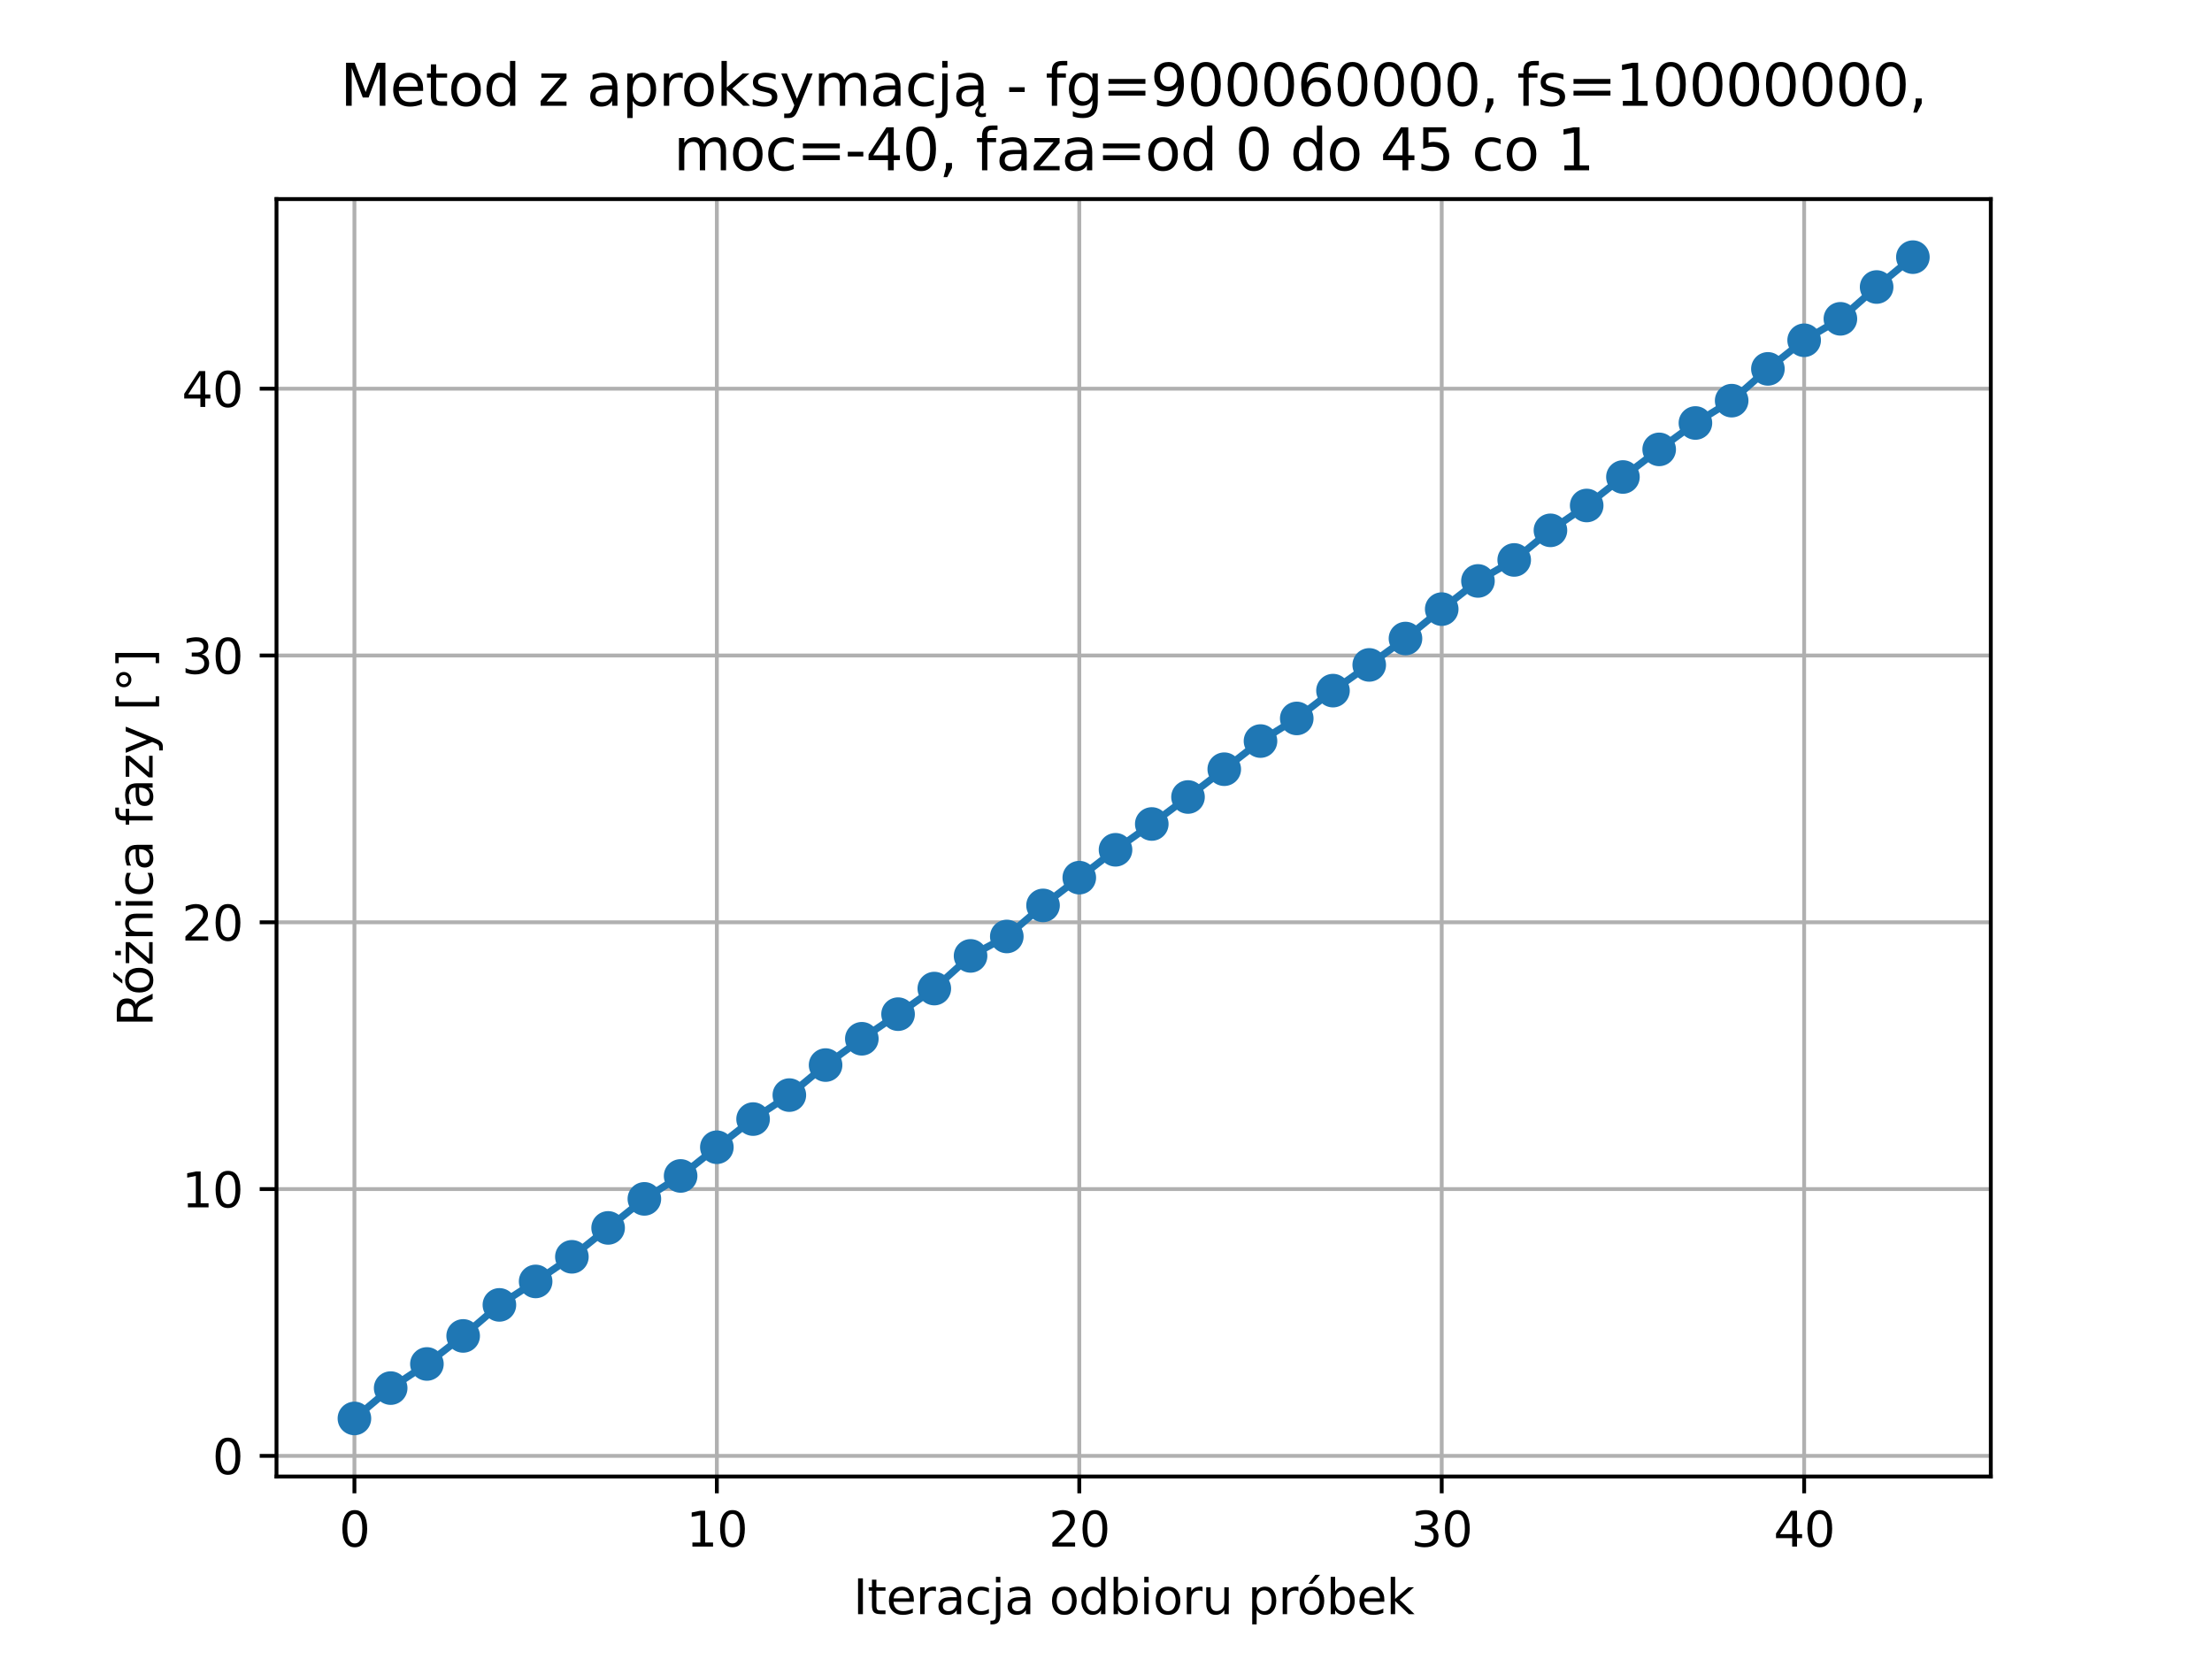 <?xml version="1.0" encoding="utf-8" standalone="no"?>
<!DOCTYPE svg PUBLIC "-//W3C//DTD SVG 1.1//EN"
  "http://www.w3.org/Graphics/SVG/1.1/DTD/svg11.dtd">
<svg xmlns:xlink="http://www.w3.org/1999/xlink" width="460.8pt" height="345.6pt" viewBox="0 0 460.8 345.6" xmlns="http://www.w3.org/2000/svg" version="1.1">
 <defs>
  <style type="text/css">*{stroke-linejoin: round; stroke-linecap: butt}</style>
 </defs>
 <g id="figure_1">
  <g id="patch_1">
   <path d="M 0 345.6 
L 460.8 345.6 
L 460.8 0 
L 0 0 
z
" style="fill: #ffffff"/>
  </g>
  <g id="axes_1">
   <g id="patch_2">
    <path d="M 57.6 307.584 
L 414.72 307.584 
L 414.72 41.472 
L 57.6 41.472 
z
" style="fill: #ffffff"/>
   </g>
   <g id="matplotlib.axis_1">
    <g id="xtick_1">
     <g id="line2d_1">
      <path d="M 73.833 307.584 
L 73.833 41.472 
" clip-path="url(#pafd7c0502b)" style="fill: none; stroke: #b0b0b0; stroke-width: 0.8; stroke-linecap: square"/>
     </g>
     <g id="line2d_2">
      <defs>
       <path id="m1edb6c2ef2" d="M 0 0 
L 0 3.5 
" style="stroke: #000000; stroke-width: 0.8"/>
      </defs>
      <g>
       <use xlink:href="#m1edb6c2ef2" x="73.833" y="307.584" style="stroke: #000000; stroke-width: 0.8"/>
      </g>
     </g>
     <g id="text_1">
      <!-- 0 -->
      <g transform="translate(70.651 322.182) scale(0.1 -0.1)">
       <defs>
        <path id="DejaVuSans-30" d="M 2034 4250 
Q 1547 4250 1301 3770 
Q 1056 3291 1056 2328 
Q 1056 1369 1301 889 
Q 1547 409 2034 409 
Q 2525 409 2770 889 
Q 3016 1369 3016 2328 
Q 3016 3291 2770 3770 
Q 2525 4250 2034 4250 
z
M 2034 4750 
Q 2819 4750 3233 4129 
Q 3647 3509 3647 2328 
Q 3647 1150 3233 529 
Q 2819 -91 2034 -91 
Q 1250 -91 836 529 
Q 422 1150 422 2328 
Q 422 3509 836 4129 
Q 1250 4750 2034 4750 
z
" transform="scale(0.016)"/>
       </defs>
       <use xlink:href="#DejaVuSans-30"/>
      </g>
     </g>
    </g>
    <g id="xtick_2">
     <g id="line2d_3">
      <path d="M 149.334 307.584 
L 149.334 41.472 
" clip-path="url(#pafd7c0502b)" style="fill: none; stroke: #b0b0b0; stroke-width: 0.8; stroke-linecap: square"/>
     </g>
     <g id="line2d_4">
      <g>
       <use xlink:href="#m1edb6c2ef2" x="149.334" y="307.584" style="stroke: #000000; stroke-width: 0.8"/>
      </g>
     </g>
     <g id="text_2">
      <!-- 10 -->
      <g transform="translate(142.971 322.182) scale(0.1 -0.1)">
       <defs>
        <path id="DejaVuSans-31" d="M 794 531 
L 1825 531 
L 1825 4091 
L 703 3866 
L 703 4441 
L 1819 4666 
L 2450 4666 
L 2450 531 
L 3481 531 
L 3481 0 
L 794 0 
L 794 531 
z
" transform="scale(0.016)"/>
       </defs>
       <use xlink:href="#DejaVuSans-31"/>
       <use xlink:href="#DejaVuSans-30" x="63.623"/>
      </g>
     </g>
    </g>
    <g id="xtick_3">
     <g id="line2d_5">
      <path d="M 224.835 307.584 
L 224.835 41.472 
" clip-path="url(#pafd7c0502b)" style="fill: none; stroke: #b0b0b0; stroke-width: 0.8; stroke-linecap: square"/>
     </g>
     <g id="line2d_6">
      <g>
       <use xlink:href="#m1edb6c2ef2" x="224.835" y="307.584" style="stroke: #000000; stroke-width: 0.8"/>
      </g>
     </g>
     <g id="text_3">
      <!-- 20 -->
      <g transform="translate(218.472 322.182) scale(0.1 -0.1)">
       <defs>
        <path id="DejaVuSans-32" d="M 1228 531 
L 3431 531 
L 3431 0 
L 469 0 
L 469 531 
Q 828 903 1448 1529 
Q 2069 2156 2228 2338 
Q 2531 2678 2651 2914 
Q 2772 3150 2772 3378 
Q 2772 3750 2511 3984 
Q 2250 4219 1831 4219 
Q 1534 4219 1204 4116 
Q 875 4013 500 3803 
L 500 4441 
Q 881 4594 1212 4672 
Q 1544 4750 1819 4750 
Q 2544 4750 2975 4387 
Q 3406 4025 3406 3419 
Q 3406 3131 3298 2873 
Q 3191 2616 2906 2266 
Q 2828 2175 2409 1742 
Q 1991 1309 1228 531 
z
" transform="scale(0.016)"/>
       </defs>
       <use xlink:href="#DejaVuSans-32"/>
       <use xlink:href="#DejaVuSans-30" x="63.623"/>
      </g>
     </g>
    </g>
    <g id="xtick_4">
     <g id="line2d_7">
      <path d="M 300.336 307.584 
L 300.336 41.472 
" clip-path="url(#pafd7c0502b)" style="fill: none; stroke: #b0b0b0; stroke-width: 0.8; stroke-linecap: square"/>
     </g>
     <g id="line2d_8">
      <g>
       <use xlink:href="#m1edb6c2ef2" x="300.336" y="307.584" style="stroke: #000000; stroke-width: 0.8"/>
      </g>
     </g>
     <g id="text_4">
      <!-- 30 -->
      <g transform="translate(293.973 322.182) scale(0.1 -0.1)">
       <defs>
        <path id="DejaVuSans-33" d="M 2597 2516 
Q 3050 2419 3304 2112 
Q 3559 1806 3559 1356 
Q 3559 666 3084 287 
Q 2609 -91 1734 -91 
Q 1441 -91 1130 -33 
Q 819 25 488 141 
L 488 750 
Q 750 597 1062 519 
Q 1375 441 1716 441 
Q 2309 441 2620 675 
Q 2931 909 2931 1356 
Q 2931 1769 2642 2001 
Q 2353 2234 1838 2234 
L 1294 2234 
L 1294 2753 
L 1863 2753 
Q 2328 2753 2575 2939 
Q 2822 3125 2822 3475 
Q 2822 3834 2567 4026 
Q 2313 4219 1838 4219 
Q 1578 4219 1281 4162 
Q 984 4106 628 3988 
L 628 4550 
Q 988 4650 1302 4700 
Q 1616 4750 1894 4750 
Q 2613 4750 3031 4423 
Q 3450 4097 3450 3541 
Q 3450 3153 3228 2886 
Q 3006 2619 2597 2516 
z
" transform="scale(0.016)"/>
       </defs>
       <use xlink:href="#DejaVuSans-33"/>
       <use xlink:href="#DejaVuSans-30" x="63.623"/>
      </g>
     </g>
    </g>
    <g id="xtick_5">
     <g id="line2d_9">
      <path d="M 375.837 307.584 
L 375.837 41.472 
" clip-path="url(#pafd7c0502b)" style="fill: none; stroke: #b0b0b0; stroke-width: 0.8; stroke-linecap: square"/>
     </g>
     <g id="line2d_10">
      <g>
       <use xlink:href="#m1edb6c2ef2" x="375.837" y="307.584" style="stroke: #000000; stroke-width: 0.8"/>
      </g>
     </g>
     <g id="text_5">
      <!-- 40 -->
      <g transform="translate(369.474 322.182) scale(0.1 -0.1)">
       <defs>
        <path id="DejaVuSans-34" d="M 2419 4116 
L 825 1625 
L 2419 1625 
L 2419 4116 
z
M 2253 4666 
L 3047 4666 
L 3047 1625 
L 3713 1625 
L 3713 1100 
L 3047 1100 
L 3047 0 
L 2419 0 
L 2419 1100 
L 313 1100 
L 313 1709 
L 2253 4666 
z
" transform="scale(0.016)"/>
       </defs>
       <use xlink:href="#DejaVuSans-34"/>
       <use xlink:href="#DejaVuSans-30" x="63.623"/>
      </g>
     </g>
    </g>
    <g id="text_6">
     <!-- Iteracja odbioru próbek -->
     <g transform="translate(177.745 336.261) scale(0.1 -0.1)">
      <defs>
       <path id="DejaVuSans-49" d="M 628 4666 
L 1259 4666 
L 1259 0 
L 628 0 
L 628 4666 
z
" transform="scale(0.016)"/>
       <path id="DejaVuSans-74" d="M 1172 4494 
L 1172 3500 
L 2356 3500 
L 2356 3053 
L 1172 3053 
L 1172 1153 
Q 1172 725 1289 603 
Q 1406 481 1766 481 
L 2356 481 
L 2356 0 
L 1766 0 
Q 1100 0 847 248 
Q 594 497 594 1153 
L 594 3053 
L 172 3053 
L 172 3500 
L 594 3500 
L 594 4494 
L 1172 4494 
z
" transform="scale(0.016)"/>
       <path id="DejaVuSans-65" d="M 3597 1894 
L 3597 1613 
L 953 1613 
Q 991 1019 1311 708 
Q 1631 397 2203 397 
Q 2534 397 2845 478 
Q 3156 559 3463 722 
L 3463 178 
Q 3153 47 2828 -22 
Q 2503 -91 2169 -91 
Q 1331 -91 842 396 
Q 353 884 353 1716 
Q 353 2575 817 3079 
Q 1281 3584 2069 3584 
Q 2775 3584 3186 3129 
Q 3597 2675 3597 1894 
z
M 3022 2063 
Q 3016 2534 2758 2815 
Q 2500 3097 2075 3097 
Q 1594 3097 1305 2825 
Q 1016 2553 972 2059 
L 3022 2063 
z
" transform="scale(0.016)"/>
       <path id="DejaVuSans-72" d="M 2631 2963 
Q 2534 3019 2420 3045 
Q 2306 3072 2169 3072 
Q 1681 3072 1420 2755 
Q 1159 2438 1159 1844 
L 1159 0 
L 581 0 
L 581 3500 
L 1159 3500 
L 1159 2956 
Q 1341 3275 1631 3429 
Q 1922 3584 2338 3584 
Q 2397 3584 2469 3576 
Q 2541 3569 2628 3553 
L 2631 2963 
z
" transform="scale(0.016)"/>
       <path id="DejaVuSans-61" d="M 2194 1759 
Q 1497 1759 1228 1600 
Q 959 1441 959 1056 
Q 959 750 1161 570 
Q 1363 391 1709 391 
Q 2188 391 2477 730 
Q 2766 1069 2766 1631 
L 2766 1759 
L 2194 1759 
z
M 3341 1997 
L 3341 0 
L 2766 0 
L 2766 531 
Q 2569 213 2275 61 
Q 1981 -91 1556 -91 
Q 1019 -91 701 211 
Q 384 513 384 1019 
Q 384 1609 779 1909 
Q 1175 2209 1959 2209 
L 2766 2209 
L 2766 2266 
Q 2766 2663 2505 2880 
Q 2244 3097 1772 3097 
Q 1472 3097 1187 3025 
Q 903 2953 641 2809 
L 641 3341 
Q 956 3463 1253 3523 
Q 1550 3584 1831 3584 
Q 2591 3584 2966 3190 
Q 3341 2797 3341 1997 
z
" transform="scale(0.016)"/>
       <path id="DejaVuSans-63" d="M 3122 3366 
L 3122 2828 
Q 2878 2963 2633 3030 
Q 2388 3097 2138 3097 
Q 1578 3097 1268 2742 
Q 959 2388 959 1747 
Q 959 1106 1268 751 
Q 1578 397 2138 397 
Q 2388 397 2633 464 
Q 2878 531 3122 666 
L 3122 134 
Q 2881 22 2623 -34 
Q 2366 -91 2075 -91 
Q 1284 -91 818 406 
Q 353 903 353 1747 
Q 353 2603 823 3093 
Q 1294 3584 2113 3584 
Q 2378 3584 2631 3529 
Q 2884 3475 3122 3366 
z
" transform="scale(0.016)"/>
       <path id="DejaVuSans-6a" d="M 603 3500 
L 1178 3500 
L 1178 -63 
Q 1178 -731 923 -1031 
Q 669 -1331 103 -1331 
L -116 -1331 
L -116 -844 
L 38 -844 
Q 366 -844 484 -692 
Q 603 -541 603 -63 
L 603 3500 
z
M 603 4863 
L 1178 4863 
L 1178 4134 
L 603 4134 
L 603 4863 
z
" transform="scale(0.016)"/>
       <path id="DejaVuSans-20" transform="scale(0.016)"/>
       <path id="DejaVuSans-6f" d="M 1959 3097 
Q 1497 3097 1228 2736 
Q 959 2375 959 1747 
Q 959 1119 1226 758 
Q 1494 397 1959 397 
Q 2419 397 2687 759 
Q 2956 1122 2956 1747 
Q 2956 2369 2687 2733 
Q 2419 3097 1959 3097 
z
M 1959 3584 
Q 2709 3584 3137 3096 
Q 3566 2609 3566 1747 
Q 3566 888 3137 398 
Q 2709 -91 1959 -91 
Q 1206 -91 779 398 
Q 353 888 353 1747 
Q 353 2609 779 3096 
Q 1206 3584 1959 3584 
z
" transform="scale(0.016)"/>
       <path id="DejaVuSans-64" d="M 2906 2969 
L 2906 4863 
L 3481 4863 
L 3481 0 
L 2906 0 
L 2906 525 
Q 2725 213 2448 61 
Q 2172 -91 1784 -91 
Q 1150 -91 751 415 
Q 353 922 353 1747 
Q 353 2572 751 3078 
Q 1150 3584 1784 3584 
Q 2172 3584 2448 3432 
Q 2725 3281 2906 2969 
z
M 947 1747 
Q 947 1113 1208 752 
Q 1469 391 1925 391 
Q 2381 391 2643 752 
Q 2906 1113 2906 1747 
Q 2906 2381 2643 2742 
Q 2381 3103 1925 3103 
Q 1469 3103 1208 2742 
Q 947 2381 947 1747 
z
" transform="scale(0.016)"/>
       <path id="DejaVuSans-62" d="M 3116 1747 
Q 3116 2381 2855 2742 
Q 2594 3103 2138 3103 
Q 1681 3103 1420 2742 
Q 1159 2381 1159 1747 
Q 1159 1113 1420 752 
Q 1681 391 2138 391 
Q 2594 391 2855 752 
Q 3116 1113 3116 1747 
z
M 1159 2969 
Q 1341 3281 1617 3432 
Q 1894 3584 2278 3584 
Q 2916 3584 3314 3078 
Q 3713 2572 3713 1747 
Q 3713 922 3314 415 
Q 2916 -91 2278 -91 
Q 1894 -91 1617 61 
Q 1341 213 1159 525 
L 1159 0 
L 581 0 
L 581 4863 
L 1159 4863 
L 1159 2969 
z
" transform="scale(0.016)"/>
       <path id="DejaVuSans-69" d="M 603 3500 
L 1178 3500 
L 1178 0 
L 603 0 
L 603 3500 
z
M 603 4863 
L 1178 4863 
L 1178 4134 
L 603 4134 
L 603 4863 
z
" transform="scale(0.016)"/>
       <path id="DejaVuSans-75" d="M 544 1381 
L 544 3500 
L 1119 3500 
L 1119 1403 
Q 1119 906 1312 657 
Q 1506 409 1894 409 
Q 2359 409 2629 706 
Q 2900 1003 2900 1516 
L 2900 3500 
L 3475 3500 
L 3475 0 
L 2900 0 
L 2900 538 
Q 2691 219 2414 64 
Q 2138 -91 1772 -91 
Q 1169 -91 856 284 
Q 544 659 544 1381 
z
M 1991 3584 
L 1991 3584 
z
" transform="scale(0.016)"/>
       <path id="DejaVuSans-70" d="M 1159 525 
L 1159 -1331 
L 581 -1331 
L 581 3500 
L 1159 3500 
L 1159 2969 
Q 1341 3281 1617 3432 
Q 1894 3584 2278 3584 
Q 2916 3584 3314 3078 
Q 3713 2572 3713 1747 
Q 3713 922 3314 415 
Q 2916 -91 2278 -91 
Q 1894 -91 1617 61 
Q 1341 213 1159 525 
z
M 3116 1747 
Q 3116 2381 2855 2742 
Q 2594 3103 2138 3103 
Q 1681 3103 1420 2742 
Q 1159 2381 1159 1747 
Q 1159 1113 1420 752 
Q 1681 391 2138 391 
Q 2594 391 2855 752 
Q 3116 1113 3116 1747 
z
" transform="scale(0.016)"/>
       <path id="DejaVuSans-f3" d="M 1959 3097 
Q 1497 3097 1228 2736 
Q 959 2375 959 1747 
Q 959 1119 1226 758 
Q 1494 397 1959 397 
Q 2419 397 2687 759 
Q 2956 1122 2956 1747 
Q 2956 2369 2687 2733 
Q 2419 3097 1959 3097 
z
M 1959 3584 
Q 2709 3584 3137 3096 
Q 3566 2609 3566 1747 
Q 3566 888 3137 398 
Q 2709 -91 1959 -91 
Q 1206 -91 779 398 
Q 353 888 353 1747 
Q 353 2609 779 3096 
Q 1206 3584 1959 3584 
z
M 2394 5119 
L 3016 5119 
L 1998 3944 
L 1519 3944 
L 2394 5119 
z
" transform="scale(0.016)"/>
       <path id="DejaVuSans-6b" d="M 581 4863 
L 1159 4863 
L 1159 1991 
L 2875 3500 
L 3609 3500 
L 1753 1863 
L 3688 0 
L 2938 0 
L 1159 1709 
L 1159 0 
L 581 0 
L 581 4863 
z
" transform="scale(0.016)"/>
      </defs>
      <use xlink:href="#DejaVuSans-49"/>
      <use xlink:href="#DejaVuSans-74" x="29.492"/>
      <use xlink:href="#DejaVuSans-65" x="68.701"/>
      <use xlink:href="#DejaVuSans-72" x="130.225"/>
      <use xlink:href="#DejaVuSans-61" x="171.338"/>
      <use xlink:href="#DejaVuSans-63" x="232.617"/>
      <use xlink:href="#DejaVuSans-6a" x="287.598"/>
      <use xlink:href="#DejaVuSans-61" x="315.381"/>
      <use xlink:href="#DejaVuSans-20" x="376.66"/>
      <use xlink:href="#DejaVuSans-6f" x="408.447"/>
      <use xlink:href="#DejaVuSans-64" x="469.629"/>
      <use xlink:href="#DejaVuSans-62" x="533.105"/>
      <use xlink:href="#DejaVuSans-69" x="596.582"/>
      <use xlink:href="#DejaVuSans-6f" x="624.365"/>
      <use xlink:href="#DejaVuSans-72" x="685.547"/>
      <use xlink:href="#DejaVuSans-75" x="726.66"/>
      <use xlink:href="#DejaVuSans-20" x="790.039"/>
      <use xlink:href="#DejaVuSans-70" x="821.826"/>
      <use xlink:href="#DejaVuSans-72" x="885.303"/>
      <use xlink:href="#DejaVuSans-f3" x="924.166"/>
      <use xlink:href="#DejaVuSans-62" x="985.348"/>
      <use xlink:href="#DejaVuSans-65" x="1048.824"/>
      <use xlink:href="#DejaVuSans-6b" x="1110.348"/>
     </g>
    </g>
   </g>
   <g id="matplotlib.axis_2">
    <g id="ytick_1">
     <g id="line2d_11">
      <path d="M 57.6 303.29 
L 414.72 303.29 
" clip-path="url(#pafd7c0502b)" style="fill: none; stroke: #b0b0b0; stroke-width: 0.8; stroke-linecap: square"/>
     </g>
     <g id="line2d_12">
      <defs>
       <path id="m1e6d14c601" d="M 0 0 
L -3.5 0 
" style="stroke: #000000; stroke-width: 0.8"/>
      </defs>
      <g>
       <use xlink:href="#m1e6d14c601" x="57.6" y="303.29" style="stroke: #000000; stroke-width: 0.8"/>
      </g>
     </g>
     <g id="text_7">
      <!-- 0 -->
      <g transform="translate(44.237 307.089) scale(0.1 -0.1)">
       <use xlink:href="#DejaVuSans-30"/>
      </g>
     </g>
    </g>
    <g id="ytick_2">
     <g id="line2d_13">
      <path d="M 57.6 247.711 
L 414.72 247.711 
" clip-path="url(#pafd7c0502b)" style="fill: none; stroke: #b0b0b0; stroke-width: 0.8; stroke-linecap: square"/>
     </g>
     <g id="line2d_14">
      <g>
       <use xlink:href="#m1e6d14c601" x="57.6" y="247.711" style="stroke: #000000; stroke-width: 0.8"/>
      </g>
     </g>
     <g id="text_8">
      <!-- 10 -->
      <g transform="translate(37.875 251.51) scale(0.1 -0.1)">
       <use xlink:href="#DejaVuSans-31"/>
       <use xlink:href="#DejaVuSans-30" x="63.623"/>
      </g>
     </g>
    </g>
    <g id="ytick_3">
     <g id="line2d_15">
      <path d="M 57.6 192.131 
L 414.72 192.131 
" clip-path="url(#pafd7c0502b)" style="fill: none; stroke: #b0b0b0; stroke-width: 0.8; stroke-linecap: square"/>
     </g>
     <g id="line2d_16">
      <g>
       <use xlink:href="#m1e6d14c601" x="57.6" y="192.131" style="stroke: #000000; stroke-width: 0.8"/>
      </g>
     </g>
     <g id="text_9">
      <!-- 20 -->
      <g transform="translate(37.875 195.93) scale(0.1 -0.1)">
       <use xlink:href="#DejaVuSans-32"/>
       <use xlink:href="#DejaVuSans-30" x="63.623"/>
      </g>
     </g>
    </g>
    <g id="ytick_4">
     <g id="line2d_17">
      <path d="M 57.6 136.552 
L 414.72 136.552 
" clip-path="url(#pafd7c0502b)" style="fill: none; stroke: #b0b0b0; stroke-width: 0.8; stroke-linecap: square"/>
     </g>
     <g id="line2d_18">
      <g>
       <use xlink:href="#m1e6d14c601" x="57.6" y="136.552" style="stroke: #000000; stroke-width: 0.8"/>
      </g>
     </g>
     <g id="text_10">
      <!-- 30 -->
      <g transform="translate(37.875 140.351) scale(0.1 -0.1)">
       <use xlink:href="#DejaVuSans-33"/>
       <use xlink:href="#DejaVuSans-30" x="63.623"/>
      </g>
     </g>
    </g>
    <g id="ytick_5">
     <g id="line2d_19">
      <path d="M 57.6 80.972 
L 414.72 80.972 
" clip-path="url(#pafd7c0502b)" style="fill: none; stroke: #b0b0b0; stroke-width: 0.8; stroke-linecap: square"/>
     </g>
     <g id="line2d_20">
      <g>
       <use xlink:href="#m1e6d14c601" x="57.6" y="80.972" style="stroke: #000000; stroke-width: 0.8"/>
      </g>
     </g>
     <g id="text_11">
      <!-- 40 -->
      <g transform="translate(37.875 84.772) scale(0.1 -0.1)">
       <use xlink:href="#DejaVuSans-34"/>
       <use xlink:href="#DejaVuSans-30" x="63.623"/>
      </g>
     </g>
    </g>
    <g id="text_12">
     <!-- Różnica fazy [°] -->
     <g transform="translate(31.795 213.819) rotate(-90) scale(0.1 -0.1)">
      <defs>
       <path id="DejaVuSans-52" d="M 2841 2188 
Q 3044 2119 3236 1894 
Q 3428 1669 3622 1275 
L 4263 0 
L 3584 0 
L 2988 1197 
Q 2756 1666 2539 1819 
Q 2322 1972 1947 1972 
L 1259 1972 
L 1259 0 
L 628 0 
L 628 4666 
L 2053 4666 
Q 2853 4666 3247 4331 
Q 3641 3997 3641 3322 
Q 3641 2881 3436 2590 
Q 3231 2300 2841 2188 
z
M 1259 4147 
L 1259 2491 
L 2053 2491 
Q 2509 2491 2742 2702 
Q 2975 2913 2975 3322 
Q 2975 3731 2742 3939 
Q 2509 4147 2053 4147 
L 1259 4147 
z
" transform="scale(0.016)"/>
       <path id="DejaVuSans-17c" d="M 1378 4863 
L 1953 4863 
L 1953 4134 
L 1378 4134 
L 1378 4863 
z
M 1672 3584 
L 1672 3584 
z
M 353 3500 
L 3084 3500 
L 3084 2975 
L 922 459 
L 3084 459 
L 3084 0 
L 275 0 
L 275 525 
L 2438 3041 
L 353 3041 
L 353 3500 
z
" transform="scale(0.016)"/>
       <path id="DejaVuSans-6e" d="M 3513 2113 
L 3513 0 
L 2938 0 
L 2938 2094 
Q 2938 2591 2744 2837 
Q 2550 3084 2163 3084 
Q 1697 3084 1428 2787 
Q 1159 2491 1159 1978 
L 1159 0 
L 581 0 
L 581 3500 
L 1159 3500 
L 1159 2956 
Q 1366 3272 1645 3428 
Q 1925 3584 2291 3584 
Q 2894 3584 3203 3211 
Q 3513 2838 3513 2113 
z
" transform="scale(0.016)"/>
       <path id="DejaVuSans-66" d="M 2375 4863 
L 2375 4384 
L 1825 4384 
Q 1516 4384 1395 4259 
Q 1275 4134 1275 3809 
L 1275 3500 
L 2222 3500 
L 2222 3053 
L 1275 3053 
L 1275 0 
L 697 0 
L 697 3053 
L 147 3053 
L 147 3500 
L 697 3500 
L 697 3744 
Q 697 4328 969 4595 
Q 1241 4863 1831 4863 
L 2375 4863 
z
" transform="scale(0.016)"/>
       <path id="DejaVuSans-7a" d="M 353 3500 
L 3084 3500 
L 3084 2975 
L 922 459 
L 3084 459 
L 3084 0 
L 275 0 
L 275 525 
L 2438 3041 
L 353 3041 
L 353 3500 
z
" transform="scale(0.016)"/>
       <path id="DejaVuSans-79" d="M 2059 -325 
Q 1816 -950 1584 -1140 
Q 1353 -1331 966 -1331 
L 506 -1331 
L 506 -850 
L 844 -850 
Q 1081 -850 1212 -737 
Q 1344 -625 1503 -206 
L 1606 56 
L 191 3500 
L 800 3500 
L 1894 763 
L 2988 3500 
L 3597 3500 
L 2059 -325 
z
" transform="scale(0.016)"/>
       <path id="DejaVuSans-5b" d="M 550 4863 
L 1875 4863 
L 1875 4416 
L 1125 4416 
L 1125 -397 
L 1875 -397 
L 1875 -844 
L 550 -844 
L 550 4863 
z
" transform="scale(0.016)"/>
       <path id="DejaVuSans-b0" d="M 1600 4347 
Q 1350 4347 1178 4173 
Q 1006 4000 1006 3750 
Q 1006 3503 1178 3333 
Q 1350 3163 1600 3163 
Q 1850 3163 2022 3333 
Q 2194 3503 2194 3750 
Q 2194 3997 2020 4172 
Q 1847 4347 1600 4347 
z
M 1600 4750 
Q 1800 4750 1984 4673 
Q 2169 4597 2303 4453 
Q 2447 4313 2519 4134 
Q 2591 3956 2591 3750 
Q 2591 3338 2302 3052 
Q 2013 2766 1594 2766 
Q 1172 2766 890 3047 
Q 609 3328 609 3750 
Q 609 4169 896 4459 
Q 1184 4750 1600 4750 
z
" transform="scale(0.016)"/>
       <path id="DejaVuSans-5d" d="M 1947 4863 
L 1947 -844 
L 622 -844 
L 622 -397 
L 1369 -397 
L 1369 4416 
L 622 4416 
L 622 4863 
L 1947 4863 
z
" transform="scale(0.016)"/>
      </defs>
      <use xlink:href="#DejaVuSans-52"/>
      <use xlink:href="#DejaVuSans-f3" x="64.982"/>
      <use xlink:href="#DejaVuSans-17c" x="126.164"/>
      <use xlink:href="#DejaVuSans-6e" x="178.654"/>
      <use xlink:href="#DejaVuSans-69" x="242.033"/>
      <use xlink:href="#DejaVuSans-63" x="269.816"/>
      <use xlink:href="#DejaVuSans-61" x="324.797"/>
      <use xlink:href="#DejaVuSans-20" x="386.076"/>
      <use xlink:href="#DejaVuSans-66" x="417.863"/>
      <use xlink:href="#DejaVuSans-61" x="453.068"/>
      <use xlink:href="#DejaVuSans-7a" x="514.348"/>
      <use xlink:href="#DejaVuSans-79" x="566.838"/>
      <use xlink:href="#DejaVuSans-20" x="626.018"/>
      <use xlink:href="#DejaVuSans-5b" x="657.805"/>
      <use xlink:href="#DejaVuSans-b0" x="696.818"/>
      <use xlink:href="#DejaVuSans-5d" x="746.818"/>
     </g>
    </g>
   </g>
   <g id="line2d_21">
    <path d="M 73.833 295.488 
L 81.383 289.166 
L 88.933 284.139 
L 96.483 278.297 
L 104.033 271.833 
L 111.583 266.946 
L 119.133 261.816 
L 126.683 255.797 
L 134.234 249.747 
L 141.784 244.97 
L 149.334 238.99 
L 156.884 233.125 
L 164.434 228.129 
L 171.984 221.873 
L 179.534 216.394 
L 187.084 211.269 
L 194.634 205.938 
L 202.185 199.132 
L 209.735 195.085 
L 217.285 188.614 
L 224.835 182.831 
L 232.385 177.028 
L 239.935 171.652 
L 247.485 166.031 
L 255.035 160.239 
L 262.585 154.377 
L 270.135 149.664 
L 277.686 143.87 
L 285.236 138.513 
L 292.786 133.019 
L 300.336 126.892 
L 307.886 121.021 
L 315.436 116.646 
L 322.986 110.479 
L 330.536 105.304 
L 338.086 99.366 
L 345.637 93.615 
L 353.187 88.117 
L 360.737 83.464 
L 368.287 76.844 
L 375.837 70.883 
L 383.387 66.417 
L 390.937 59.791 
L 398.487 53.568 
" clip-path="url(#pafd7c0502b)" style="fill: none; stroke: #1f77b4; stroke-width: 1.5; stroke-linecap: square"/>
    <defs>
     <path id="m83b6c83b7c" d="M 0 3 
C 0.796 3 1.559 2.684 2.121 2.121 
C 2.684 1.559 3 0.796 3 0 
C 3 -0.796 2.684 -1.559 2.121 -2.121 
C 1.559 -2.684 0.796 -3 0 -3 
C -0.796 -3 -1.559 -2.684 -2.121 -2.121 
C -2.684 -1.559 -3 -0.796 -3 0 
C -3 0.796 -2.684 1.559 -2.121 2.121 
C -1.559 2.684 -0.796 3 0 3 
z
" style="stroke: #1f77b4"/>
    </defs>
    <g clip-path="url(#pafd7c0502b)">
     <use xlink:href="#m83b6c83b7c" x="73.833" y="295.488" style="fill: #1f77b4; stroke: #1f77b4"/>
     <use xlink:href="#m83b6c83b7c" x="81.383" y="289.166" style="fill: #1f77b4; stroke: #1f77b4"/>
     <use xlink:href="#m83b6c83b7c" x="88.933" y="284.139" style="fill: #1f77b4; stroke: #1f77b4"/>
     <use xlink:href="#m83b6c83b7c" x="96.483" y="278.297" style="fill: #1f77b4; stroke: #1f77b4"/>
     <use xlink:href="#m83b6c83b7c" x="104.033" y="271.833" style="fill: #1f77b4; stroke: #1f77b4"/>
     <use xlink:href="#m83b6c83b7c" x="111.583" y="266.946" style="fill: #1f77b4; stroke: #1f77b4"/>
     <use xlink:href="#m83b6c83b7c" x="119.133" y="261.816" style="fill: #1f77b4; stroke: #1f77b4"/>
     <use xlink:href="#m83b6c83b7c" x="126.683" y="255.797" style="fill: #1f77b4; stroke: #1f77b4"/>
     <use xlink:href="#m83b6c83b7c" x="134.234" y="249.747" style="fill: #1f77b4; stroke: #1f77b4"/>
     <use xlink:href="#m83b6c83b7c" x="141.784" y="244.97" style="fill: #1f77b4; stroke: #1f77b4"/>
     <use xlink:href="#m83b6c83b7c" x="149.334" y="238.99" style="fill: #1f77b4; stroke: #1f77b4"/>
     <use xlink:href="#m83b6c83b7c" x="156.884" y="233.125" style="fill: #1f77b4; stroke: #1f77b4"/>
     <use xlink:href="#m83b6c83b7c" x="164.434" y="228.129" style="fill: #1f77b4; stroke: #1f77b4"/>
     <use xlink:href="#m83b6c83b7c" x="171.984" y="221.873" style="fill: #1f77b4; stroke: #1f77b4"/>
     <use xlink:href="#m83b6c83b7c" x="179.534" y="216.394" style="fill: #1f77b4; stroke: #1f77b4"/>
     <use xlink:href="#m83b6c83b7c" x="187.084" y="211.269" style="fill: #1f77b4; stroke: #1f77b4"/>
     <use xlink:href="#m83b6c83b7c" x="194.634" y="205.938" style="fill: #1f77b4; stroke: #1f77b4"/>
     <use xlink:href="#m83b6c83b7c" x="202.185" y="199.132" style="fill: #1f77b4; stroke: #1f77b4"/>
     <use xlink:href="#m83b6c83b7c" x="209.735" y="195.085" style="fill: #1f77b4; stroke: #1f77b4"/>
     <use xlink:href="#m83b6c83b7c" x="217.285" y="188.614" style="fill: #1f77b4; stroke: #1f77b4"/>
     <use xlink:href="#m83b6c83b7c" x="224.835" y="182.831" style="fill: #1f77b4; stroke: #1f77b4"/>
     <use xlink:href="#m83b6c83b7c" x="232.385" y="177.028" style="fill: #1f77b4; stroke: #1f77b4"/>
     <use xlink:href="#m83b6c83b7c" x="239.935" y="171.652" style="fill: #1f77b4; stroke: #1f77b4"/>
     <use xlink:href="#m83b6c83b7c" x="247.485" y="166.031" style="fill: #1f77b4; stroke: #1f77b4"/>
     <use xlink:href="#m83b6c83b7c" x="255.035" y="160.239" style="fill: #1f77b4; stroke: #1f77b4"/>
     <use xlink:href="#m83b6c83b7c" x="262.585" y="154.377" style="fill: #1f77b4; stroke: #1f77b4"/>
     <use xlink:href="#m83b6c83b7c" x="270.135" y="149.664" style="fill: #1f77b4; stroke: #1f77b4"/>
     <use xlink:href="#m83b6c83b7c" x="277.686" y="143.87" style="fill: #1f77b4; stroke: #1f77b4"/>
     <use xlink:href="#m83b6c83b7c" x="285.236" y="138.513" style="fill: #1f77b4; stroke: #1f77b4"/>
     <use xlink:href="#m83b6c83b7c" x="292.786" y="133.019" style="fill: #1f77b4; stroke: #1f77b4"/>
     <use xlink:href="#m83b6c83b7c" x="300.336" y="126.892" style="fill: #1f77b4; stroke: #1f77b4"/>
     <use xlink:href="#m83b6c83b7c" x="307.886" y="121.021" style="fill: #1f77b4; stroke: #1f77b4"/>
     <use xlink:href="#m83b6c83b7c" x="315.436" y="116.646" style="fill: #1f77b4; stroke: #1f77b4"/>
     <use xlink:href="#m83b6c83b7c" x="322.986" y="110.479" style="fill: #1f77b4; stroke: #1f77b4"/>
     <use xlink:href="#m83b6c83b7c" x="330.536" y="105.304" style="fill: #1f77b4; stroke: #1f77b4"/>
     <use xlink:href="#m83b6c83b7c" x="338.086" y="99.366" style="fill: #1f77b4; stroke: #1f77b4"/>
     <use xlink:href="#m83b6c83b7c" x="345.637" y="93.615" style="fill: #1f77b4; stroke: #1f77b4"/>
     <use xlink:href="#m83b6c83b7c" x="353.187" y="88.117" style="fill: #1f77b4; stroke: #1f77b4"/>
     <use xlink:href="#m83b6c83b7c" x="360.737" y="83.464" style="fill: #1f77b4; stroke: #1f77b4"/>
     <use xlink:href="#m83b6c83b7c" x="368.287" y="76.844" style="fill: #1f77b4; stroke: #1f77b4"/>
     <use xlink:href="#m83b6c83b7c" x="375.837" y="70.883" style="fill: #1f77b4; stroke: #1f77b4"/>
     <use xlink:href="#m83b6c83b7c" x="383.387" y="66.417" style="fill: #1f77b4; stroke: #1f77b4"/>
     <use xlink:href="#m83b6c83b7c" x="390.937" y="59.791" style="fill: #1f77b4; stroke: #1f77b4"/>
     <use xlink:href="#m83b6c83b7c" x="398.487" y="53.568" style="fill: #1f77b4; stroke: #1f77b4"/>
    </g>
   </g>
   <g id="patch_3">
    <path d="M 57.6 307.584 
L 57.6 41.472 
" style="fill: none; stroke: #000000; stroke-width: 0.8; stroke-linejoin: miter; stroke-linecap: square"/>
   </g>
   <g id="patch_4">
    <path d="M 414.72 307.584 
L 414.72 41.472 
" style="fill: none; stroke: #000000; stroke-width: 0.8; stroke-linejoin: miter; stroke-linecap: square"/>
   </g>
   <g id="patch_5">
    <path d="M 57.6 307.584 
L 414.72 307.584 
" style="fill: none; stroke: #000000; stroke-width: 0.8; stroke-linejoin: miter; stroke-linecap: square"/>
   </g>
   <g id="patch_6">
    <path d="M 57.6 41.472 
L 414.72 41.472 
" style="fill: none; stroke: #000000; stroke-width: 0.8; stroke-linejoin: miter; stroke-linecap: square"/>
   </g>
   <g id="text_13">
    <!-- Metod z aproksymacją - fg=900060000, fs=10000000, -->
    <g transform="translate(70.881 22.035) scale(0.12 -0.12)">
     <defs>
      <path id="DejaVuSans-4d" d="M 628 4666 
L 1569 4666 
L 2759 1491 
L 3956 4666 
L 4897 4666 
L 4897 0 
L 4281 0 
L 4281 4097 
L 3078 897 
L 2444 897 
L 1241 4097 
L 1241 0 
L 628 0 
L 628 4666 
z
" transform="scale(0.016)"/>
      <path id="DejaVuSans-73" d="M 2834 3397 
L 2834 2853 
Q 2591 2978 2328 3040 
Q 2066 3103 1784 3103 
Q 1356 3103 1142 2972 
Q 928 2841 928 2578 
Q 928 2378 1081 2264 
Q 1234 2150 1697 2047 
L 1894 2003 
Q 2506 1872 2764 1633 
Q 3022 1394 3022 966 
Q 3022 478 2636 193 
Q 2250 -91 1575 -91 
Q 1294 -91 989 -36 
Q 684 19 347 128 
L 347 722 
Q 666 556 975 473 
Q 1284 391 1588 391 
Q 1994 391 2212 530 
Q 2431 669 2431 922 
Q 2431 1156 2273 1281 
Q 2116 1406 1581 1522 
L 1381 1569 
Q 847 1681 609 1914 
Q 372 2147 372 2553 
Q 372 3047 722 3315 
Q 1072 3584 1716 3584 
Q 2034 3584 2315 3537 
Q 2597 3491 2834 3397 
z
" transform="scale(0.016)"/>
      <path id="DejaVuSans-6d" d="M 3328 2828 
Q 3544 3216 3844 3400 
Q 4144 3584 4550 3584 
Q 5097 3584 5394 3201 
Q 5691 2819 5691 2113 
L 5691 0 
L 5113 0 
L 5113 2094 
Q 5113 2597 4934 2840 
Q 4756 3084 4391 3084 
Q 3944 3084 3684 2787 
Q 3425 2491 3425 1978 
L 3425 0 
L 2847 0 
L 2847 2094 
Q 2847 2600 2669 2842 
Q 2491 3084 2119 3084 
Q 1678 3084 1418 2786 
Q 1159 2488 1159 1978 
L 1159 0 
L 581 0 
L 581 3500 
L 1159 3500 
L 1159 2956 
Q 1356 3278 1631 3431 
Q 1906 3584 2284 3584 
Q 2666 3584 2933 3390 
Q 3200 3197 3328 2828 
z
" transform="scale(0.016)"/>
      <path id="DejaVuSans-105" d="M 2194 1759 
Q 1497 1759 1228 1600 
Q 959 1441 959 1056 
Q 959 750 1161 570 
Q 1363 391 1709 391 
Q 2188 391 2477 730 
Q 2766 1069 2766 1631 
L 2766 1759 
L 2194 1759 
z
M 3341 1997 
L 3341 0 
L 2766 0 
L 2766 531 
Q 2569 213 2275 61 
Q 1981 -91 1556 -91 
Q 1019 -91 701 211 
Q 384 513 384 1019 
Q 384 1609 779 1909 
Q 1175 2209 1959 2209 
L 2766 2209 
L 2766 2266 
Q 2766 2663 2505 2880 
Q 2244 3097 1772 3097 
Q 1472 3097 1187 3025 
Q 903 2953 641 2809 
L 641 3341 
Q 956 3463 1253 3523 
Q 1550 3584 1831 3584 
Q 2591 3584 2966 3190 
Q 3341 2797 3341 1997 
z
M 2775 0 
L 3147 0 
Q 3006 -191 2939 -328 
Q 2872 -466 2872 -563 
Q 2872 -706 2958 -778 
Q 3044 -850 3213 -850 
Q 3313 -850 3409 -826 
Q 3506 -803 3603 -756 
L 3603 -1172 
Q 3484 -1203 3378 -1218 
Q 3272 -1234 3178 -1234 
Q 2797 -1234 2617 -1098 
Q 2438 -963 2438 -672 
Q 2438 -522 2520 -358 
Q 2603 -194 2775 0 
z
" transform="scale(0.016)"/>
      <path id="DejaVuSans-2d" d="M 313 2009 
L 1997 2009 
L 1997 1497 
L 313 1497 
L 313 2009 
z
" transform="scale(0.016)"/>
      <path id="DejaVuSans-67" d="M 2906 1791 
Q 2906 2416 2648 2759 
Q 2391 3103 1925 3103 
Q 1463 3103 1205 2759 
Q 947 2416 947 1791 
Q 947 1169 1205 825 
Q 1463 481 1925 481 
Q 2391 481 2648 825 
Q 2906 1169 2906 1791 
z
M 3481 434 
Q 3481 -459 3084 -895 
Q 2688 -1331 1869 -1331 
Q 1566 -1331 1297 -1286 
Q 1028 -1241 775 -1147 
L 775 -588 
Q 1028 -725 1275 -790 
Q 1522 -856 1778 -856 
Q 2344 -856 2625 -561 
Q 2906 -266 2906 331 
L 2906 616 
Q 2728 306 2450 153 
Q 2172 0 1784 0 
Q 1141 0 747 490 
Q 353 981 353 1791 
Q 353 2603 747 3093 
Q 1141 3584 1784 3584 
Q 2172 3584 2450 3431 
Q 2728 3278 2906 2969 
L 2906 3500 
L 3481 3500 
L 3481 434 
z
" transform="scale(0.016)"/>
      <path id="DejaVuSans-3d" d="M 678 2906 
L 4684 2906 
L 4684 2381 
L 678 2381 
L 678 2906 
z
M 678 1631 
L 4684 1631 
L 4684 1100 
L 678 1100 
L 678 1631 
z
" transform="scale(0.016)"/>
      <path id="DejaVuSans-39" d="M 703 97 
L 703 672 
Q 941 559 1184 500 
Q 1428 441 1663 441 
Q 2288 441 2617 861 
Q 2947 1281 2994 2138 
Q 2813 1869 2534 1725 
Q 2256 1581 1919 1581 
Q 1219 1581 811 2004 
Q 403 2428 403 3163 
Q 403 3881 828 4315 
Q 1253 4750 1959 4750 
Q 2769 4750 3195 4129 
Q 3622 3509 3622 2328 
Q 3622 1225 3098 567 
Q 2575 -91 1691 -91 
Q 1453 -91 1209 -44 
Q 966 3 703 97 
z
M 1959 2075 
Q 2384 2075 2632 2365 
Q 2881 2656 2881 3163 
Q 2881 3666 2632 3958 
Q 2384 4250 1959 4250 
Q 1534 4250 1286 3958 
Q 1038 3666 1038 3163 
Q 1038 2656 1286 2365 
Q 1534 2075 1959 2075 
z
" transform="scale(0.016)"/>
      <path id="DejaVuSans-36" d="M 2113 2584 
Q 1688 2584 1439 2293 
Q 1191 2003 1191 1497 
Q 1191 994 1439 701 
Q 1688 409 2113 409 
Q 2538 409 2786 701 
Q 3034 994 3034 1497 
Q 3034 2003 2786 2293 
Q 2538 2584 2113 2584 
z
M 3366 4563 
L 3366 3988 
Q 3128 4100 2886 4159 
Q 2644 4219 2406 4219 
Q 1781 4219 1451 3797 
Q 1122 3375 1075 2522 
Q 1259 2794 1537 2939 
Q 1816 3084 2150 3084 
Q 2853 3084 3261 2657 
Q 3669 2231 3669 1497 
Q 3669 778 3244 343 
Q 2819 -91 2113 -91 
Q 1303 -91 875 529 
Q 447 1150 447 2328 
Q 447 3434 972 4092 
Q 1497 4750 2381 4750 
Q 2619 4750 2861 4703 
Q 3103 4656 3366 4563 
z
" transform="scale(0.016)"/>
      <path id="DejaVuSans-2c" d="M 750 794 
L 1409 794 
L 1409 256 
L 897 -744 
L 494 -744 
L 750 256 
L 750 794 
z
" transform="scale(0.016)"/>
     </defs>
     <use xlink:href="#DejaVuSans-4d"/>
     <use xlink:href="#DejaVuSans-65" x="86.279"/>
     <use xlink:href="#DejaVuSans-74" x="147.803"/>
     <use xlink:href="#DejaVuSans-6f" x="187.012"/>
     <use xlink:href="#DejaVuSans-64" x="248.193"/>
     <use xlink:href="#DejaVuSans-20" x="311.67"/>
     <use xlink:href="#DejaVuSans-7a" x="343.457"/>
     <use xlink:href="#DejaVuSans-20" x="395.947"/>
     <use xlink:href="#DejaVuSans-61" x="427.734"/>
     <use xlink:href="#DejaVuSans-70" x="489.014"/>
     <use xlink:href="#DejaVuSans-72" x="552.49"/>
     <use xlink:href="#DejaVuSans-6f" x="591.354"/>
     <use xlink:href="#DejaVuSans-6b" x="652.535"/>
     <use xlink:href="#DejaVuSans-73" x="710.445"/>
     <use xlink:href="#DejaVuSans-79" x="762.545"/>
     <use xlink:href="#DejaVuSans-6d" x="821.725"/>
     <use xlink:href="#DejaVuSans-61" x="919.137"/>
     <use xlink:href="#DejaVuSans-63" x="980.416"/>
     <use xlink:href="#DejaVuSans-6a" x="1035.396"/>
     <use xlink:href="#DejaVuSans-105" x="1063.18"/>
     <use xlink:href="#DejaVuSans-20" x="1124.459"/>
     <use xlink:href="#DejaVuSans-2d" x="1156.246"/>
     <use xlink:href="#DejaVuSans-20" x="1192.33"/>
     <use xlink:href="#DejaVuSans-66" x="1224.117"/>
     <use xlink:href="#DejaVuSans-67" x="1259.322"/>
     <use xlink:href="#DejaVuSans-3d" x="1322.799"/>
     <use xlink:href="#DejaVuSans-39" x="1406.588"/>
     <use xlink:href="#DejaVuSans-30" x="1470.211"/>
     <use xlink:href="#DejaVuSans-30" x="1533.834"/>
     <use xlink:href="#DejaVuSans-30" x="1597.457"/>
     <use xlink:href="#DejaVuSans-36" x="1661.08"/>
     <use xlink:href="#DejaVuSans-30" x="1724.703"/>
     <use xlink:href="#DejaVuSans-30" x="1788.326"/>
     <use xlink:href="#DejaVuSans-30" x="1851.949"/>
     <use xlink:href="#DejaVuSans-30" x="1915.572"/>
     <use xlink:href="#DejaVuSans-2c" x="1979.195"/>
     <use xlink:href="#DejaVuSans-20" x="2010.982"/>
     <use xlink:href="#DejaVuSans-66" x="2042.77"/>
     <use xlink:href="#DejaVuSans-73" x="2077.975"/>
     <use xlink:href="#DejaVuSans-3d" x="2130.074"/>
     <use xlink:href="#DejaVuSans-31" x="2213.863"/>
     <use xlink:href="#DejaVuSans-30" x="2277.486"/>
     <use xlink:href="#DejaVuSans-30" x="2341.109"/>
     <use xlink:href="#DejaVuSans-30" x="2404.732"/>
     <use xlink:href="#DejaVuSans-30" x="2468.355"/>
     <use xlink:href="#DejaVuSans-30" x="2531.979"/>
     <use xlink:href="#DejaVuSans-30" x="2595.602"/>
     <use xlink:href="#DejaVuSans-30" x="2659.225"/>
     <use xlink:href="#DejaVuSans-2c" x="2722.848"/>
    </g>
    <!-- moc=-40, faza=od 0 do 45 co 1 -->
    <g transform="translate(140.326 35.472) scale(0.12 -0.12)">
     <defs>
      <path id="DejaVuSans-35" d="M 691 4666 
L 3169 4666 
L 3169 4134 
L 1269 4134 
L 1269 2991 
Q 1406 3038 1543 3061 
Q 1681 3084 1819 3084 
Q 2600 3084 3056 2656 
Q 3513 2228 3513 1497 
Q 3513 744 3044 326 
Q 2575 -91 1722 -91 
Q 1428 -91 1123 -41 
Q 819 9 494 109 
L 494 744 
Q 775 591 1075 516 
Q 1375 441 1709 441 
Q 2250 441 2565 725 
Q 2881 1009 2881 1497 
Q 2881 1984 2565 2268 
Q 2250 2553 1709 2553 
Q 1456 2553 1204 2497 
Q 953 2441 691 2322 
L 691 4666 
z
" transform="scale(0.016)"/>
     </defs>
     <use xlink:href="#DejaVuSans-6d"/>
     <use xlink:href="#DejaVuSans-6f" x="97.412"/>
     <use xlink:href="#DejaVuSans-63" x="158.594"/>
     <use xlink:href="#DejaVuSans-3d" x="213.574"/>
     <use xlink:href="#DejaVuSans-2d" x="297.363"/>
     <use xlink:href="#DejaVuSans-34" x="333.447"/>
     <use xlink:href="#DejaVuSans-30" x="397.07"/>
     <use xlink:href="#DejaVuSans-2c" x="460.693"/>
     <use xlink:href="#DejaVuSans-20" x="492.48"/>
     <use xlink:href="#DejaVuSans-66" x="524.268"/>
     <use xlink:href="#DejaVuSans-61" x="559.473"/>
     <use xlink:href="#DejaVuSans-7a" x="620.752"/>
     <use xlink:href="#DejaVuSans-61" x="673.242"/>
     <use xlink:href="#DejaVuSans-3d" x="734.521"/>
     <use xlink:href="#DejaVuSans-6f" x="818.311"/>
     <use xlink:href="#DejaVuSans-64" x="879.492"/>
     <use xlink:href="#DejaVuSans-20" x="942.969"/>
     <use xlink:href="#DejaVuSans-30" x="974.756"/>
     <use xlink:href="#DejaVuSans-20" x="1038.379"/>
     <use xlink:href="#DejaVuSans-64" x="1070.166"/>
     <use xlink:href="#DejaVuSans-6f" x="1133.643"/>
     <use xlink:href="#DejaVuSans-20" x="1194.824"/>
     <use xlink:href="#DejaVuSans-34" x="1226.611"/>
     <use xlink:href="#DejaVuSans-35" x="1290.234"/>
     <use xlink:href="#DejaVuSans-20" x="1353.857"/>
     <use xlink:href="#DejaVuSans-63" x="1385.645"/>
     <use xlink:href="#DejaVuSans-6f" x="1440.625"/>
     <use xlink:href="#DejaVuSans-20" x="1501.807"/>
     <use xlink:href="#DejaVuSans-31" x="1533.594"/>
    </g>
   </g>
  </g>
 </g>
 <defs>
  <clipPath id="pafd7c0502b">
   <rect x="57.6" y="41.472" width="357.12" height="266.112"/>
  </clipPath>
 </defs>
</svg>
